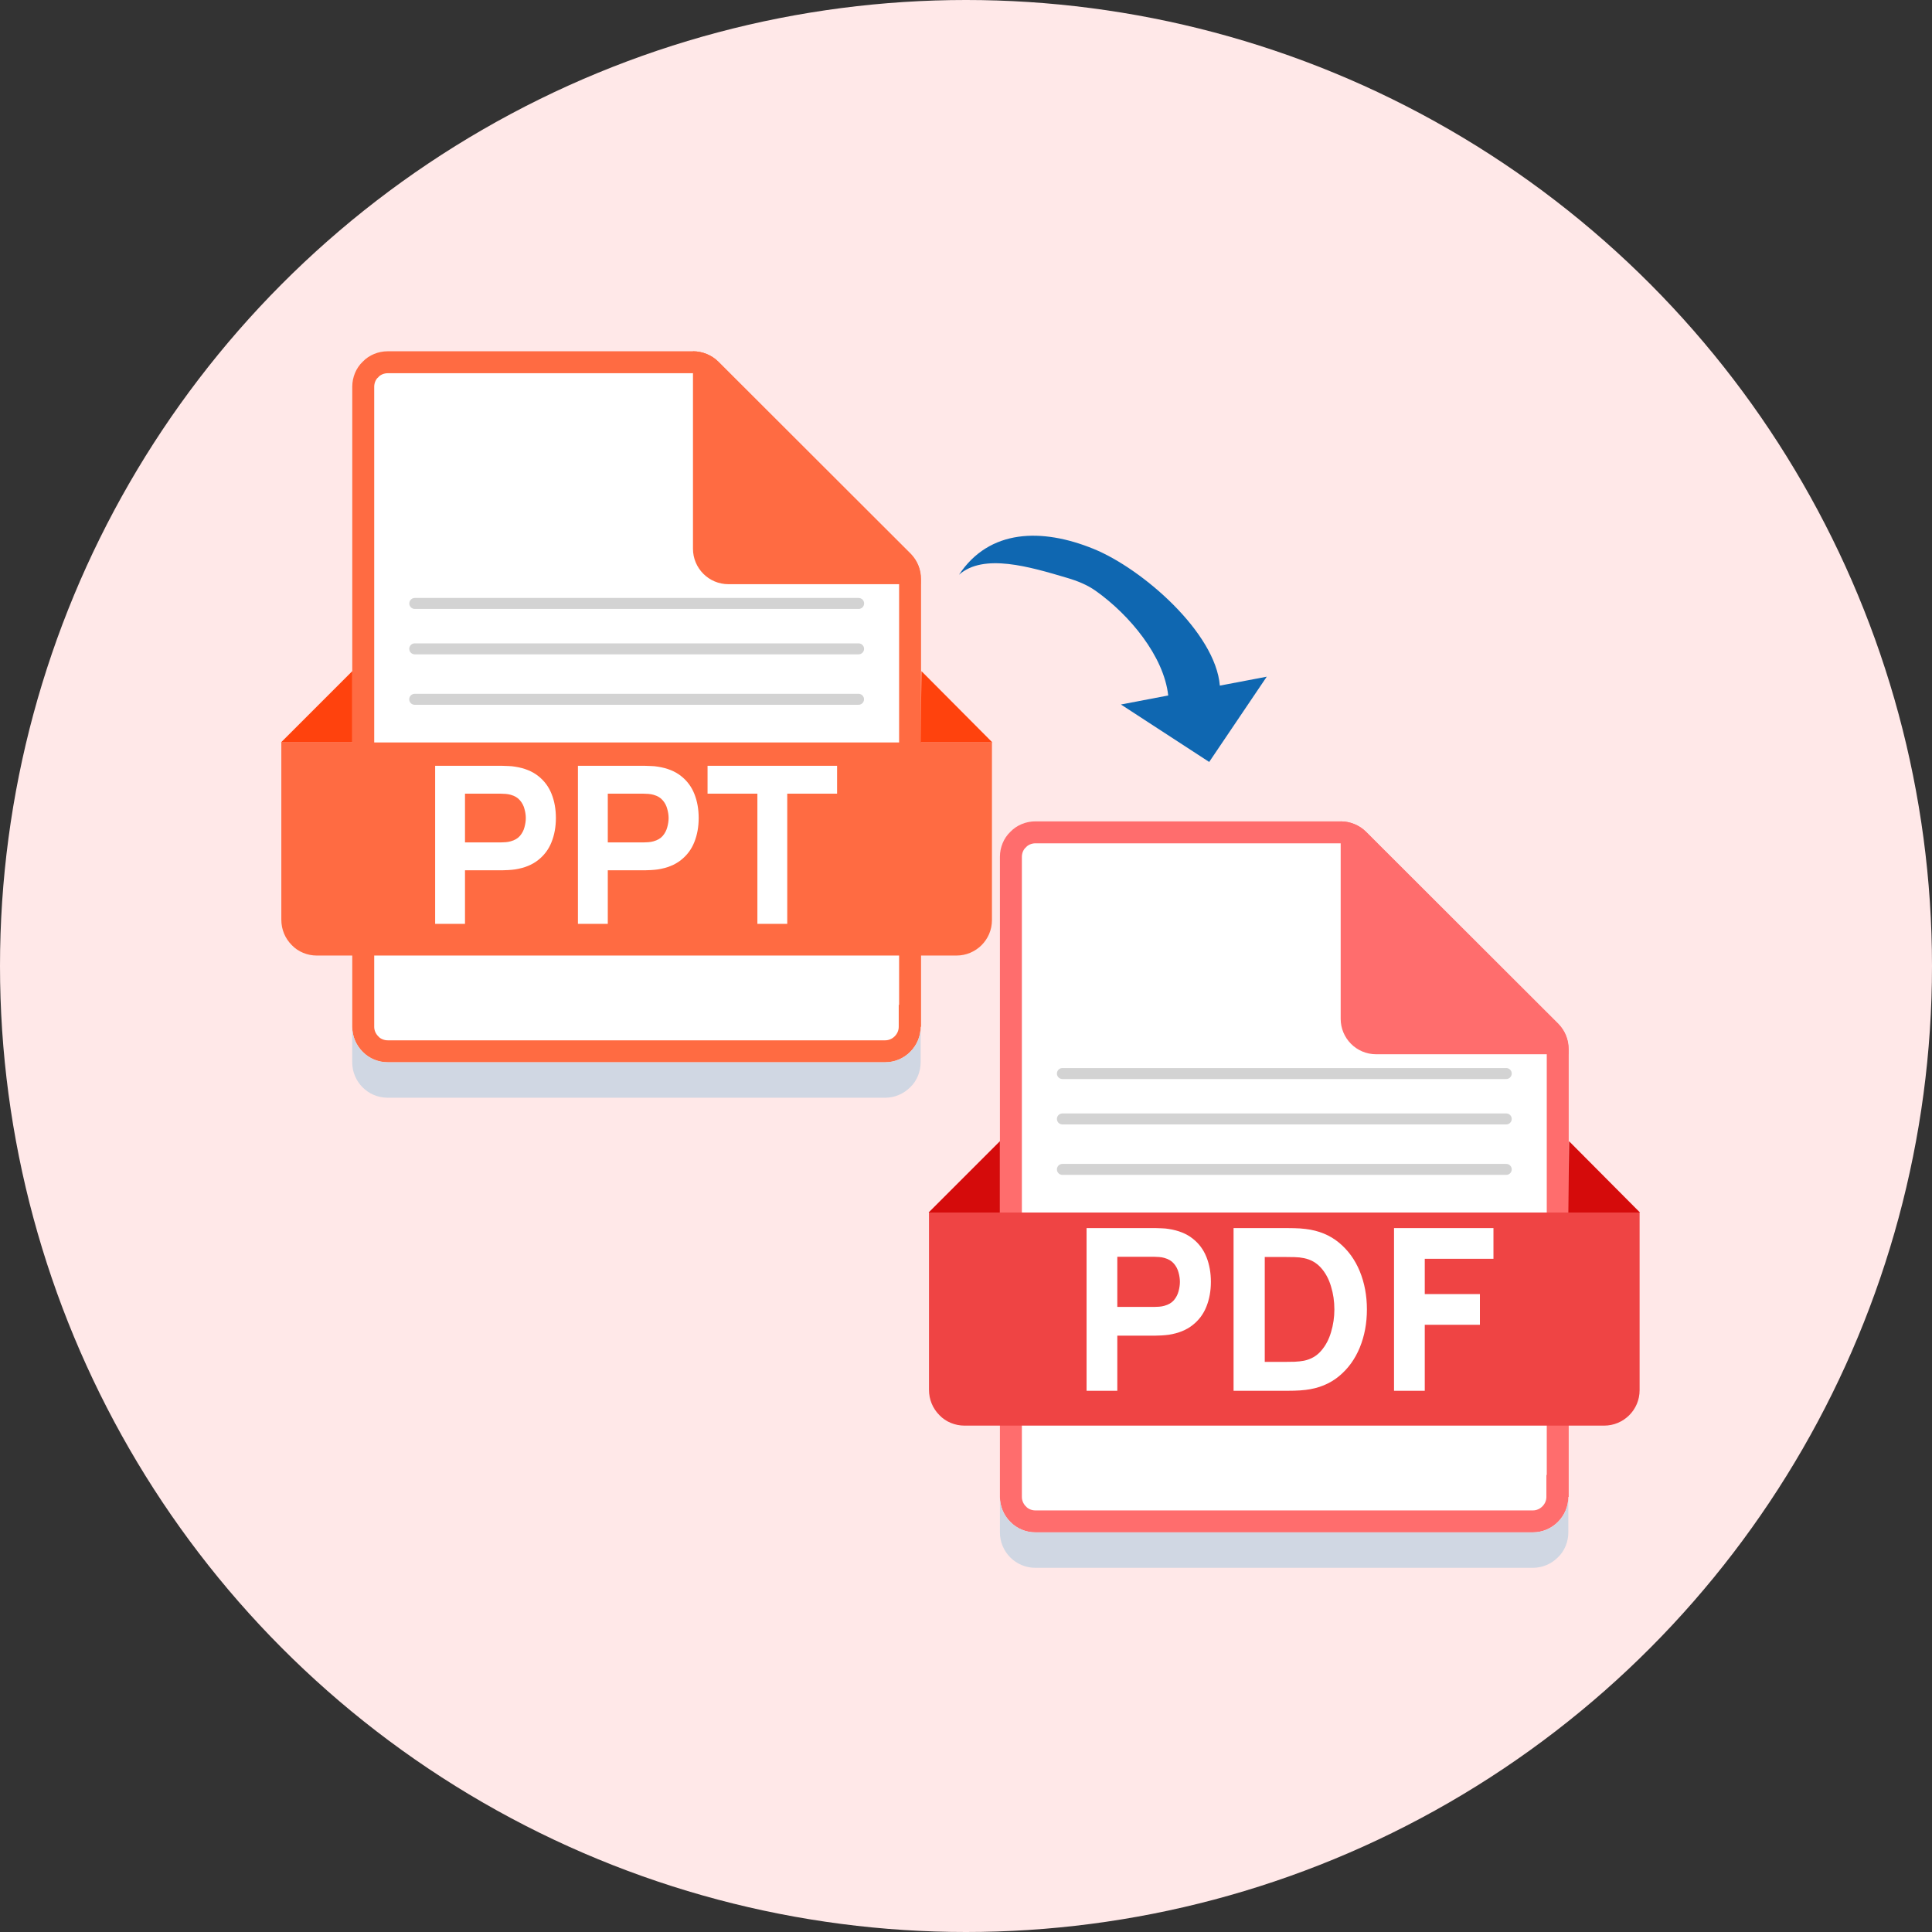 <svg width="88" height="88" viewBox="0 0 88 88" fill="none" xmlns="http://www.w3.org/2000/svg">
<rect x="0" y="0" width="88" height="88" fill="#333333" stroke="none"/>
<circle cx="44" cy="44" r="44" fill="#FFE8E8"/>
<g clip-path="url(#clip0_1869_29622)">
<path d="M41.453 46.27H41.436V46.77C41.436 47.06 41.32 47.342 41.106 47.555C40.893 47.769 40.611 47.885 40.321 47.885H17.66C17.361 47.885 17.072 47.764 16.884 47.566L16.88 47.56L16.875 47.555C16.661 47.342 16.545 47.06 16.545 46.77L16.545 17.615C16.545 17.316 16.666 17.026 16.864 16.839L16.875 16.83L16.884 16.819C17.072 16.621 17.361 16.5 17.66 16.5H31.566C31.862 16.5 32.159 16.62 32.368 16.829L41.123 25.584C41.335 25.796 41.453 26.077 41.453 26.387V46.27Z" fill="white" stroke="#FF6B42"/>
<path d="M41.934 46.77V48.385C41.934 48.81 41.764 49.235 41.458 49.524C41.152 49.83 40.744 50 40.319 50H17.658C16.757 50 16.043 49.269 16.043 48.385V46.77C16.043 47.195 16.213 47.603 16.519 47.909C16.825 48.215 17.233 48.385 17.658 48.385H40.319C41.22 48.385 41.934 47.654 41.934 46.77Z" fill="#D0D7E3"/>
<path d="M12.797 33.817H45.182V41.909C45.182 42.81 44.451 43.524 43.567 43.524H14.429C14.004 43.524 13.579 43.354 13.29 43.048C12.984 42.742 12.814 42.334 12.814 41.892V33.817H12.797Z" fill="#FF6B42"/>
<path d="M16.046 33.816V30.569L12.799 33.816H16.046ZM41.937 33.816L41.971 30.569L45.201 33.816H41.937Z" fill="#FF420D"/>
<path d="M41.934 26.388V26.609H33.179C32.279 26.609 31.564 25.878 31.564 24.994V16.001C31.989 16.001 32.414 16.171 32.721 16.477L41.492 25.232C41.782 25.538 41.952 25.946 41.934 26.388Z" fill="#FF6B42"/>
<path d="M19.82 42.081V34.881H22.86C22.93 34.881 23.023 34.884 23.14 34.891C23.26 34.894 23.367 34.904 23.46 34.921C23.89 34.988 24.242 35.129 24.515 35.346C24.792 35.563 24.995 35.836 25.125 36.166C25.255 36.493 25.32 36.858 25.32 37.261C25.32 37.664 25.253 38.031 25.12 38.361C24.99 38.688 24.787 38.959 24.51 39.176C24.237 39.393 23.887 39.534 23.46 39.601C23.367 39.614 23.26 39.624 23.14 39.631C23.02 39.638 22.927 39.641 22.86 39.641H21.18V42.081H19.82ZM21.18 38.371H22.8C22.87 38.371 22.947 38.368 23.03 38.361C23.113 38.354 23.19 38.341 23.26 38.321C23.444 38.271 23.585 38.188 23.685 38.071C23.785 37.951 23.854 37.819 23.89 37.676C23.93 37.529 23.95 37.391 23.95 37.261C23.95 37.131 23.93 36.994 23.89 36.851C23.854 36.704 23.785 36.573 23.685 36.456C23.585 36.336 23.444 36.251 23.26 36.201C23.19 36.181 23.113 36.168 23.03 36.161C22.947 36.154 22.87 36.151 22.8 36.151H21.18V38.371ZM26.324 42.081V34.881H29.364C29.434 34.881 29.527 34.884 29.644 34.891C29.764 34.894 29.871 34.904 29.964 34.921C30.394 34.988 30.746 35.129 31.019 35.346C31.296 35.563 31.499 35.836 31.629 36.166C31.759 36.493 31.824 36.858 31.824 37.261C31.824 37.664 31.757 38.031 31.624 38.361C31.494 38.688 31.291 38.959 31.014 39.176C30.741 39.393 30.391 39.534 29.964 39.601C29.871 39.614 29.764 39.624 29.644 39.631C29.524 39.638 29.431 39.641 29.364 39.641H27.684V42.081H26.324ZM27.684 38.371H29.304C29.374 38.371 29.451 38.368 29.534 38.361C29.617 38.354 29.694 38.341 29.764 38.321C29.947 38.271 30.089 38.188 30.189 38.071C30.289 37.951 30.357 37.819 30.394 37.676C30.434 37.529 30.454 37.391 30.454 37.261C30.454 37.131 30.434 36.994 30.394 36.851C30.357 36.704 30.289 36.573 30.189 36.456C30.089 36.336 29.947 36.251 29.764 36.201C29.694 36.181 29.617 36.168 29.534 36.161C29.451 36.154 29.374 36.151 29.304 36.151H27.684V38.371ZM34.498 42.081V36.151H32.228V34.881H38.128V36.151H35.858V42.081H34.498Z" fill="white"/>
<path d="M18.893 27.486H39.109" stroke="#D3D3D3" stroke-width="0.5" stroke-linecap="round"/>
<path d="M18.891 29.554H39.107" stroke="#D3D3D3" stroke-width="0.5" stroke-linecap="round"/>
<path d="M18.889 31.852H39.105" stroke="#D3D3D3" stroke-width="0.5" stroke-linecap="round"/>
</g>
<g clip-path="url(#clip1_1869_29622)">
<path d="M70.953 67.682H70.936V68.182C70.936 68.473 70.82 68.754 70.606 68.968C70.393 69.181 70.111 69.297 69.821 69.297H47.16C46.861 69.297 46.572 69.176 46.384 68.978L46.38 68.973L46.374 68.968C46.161 68.754 46.045 68.473 46.045 68.182V39.027C46.045 38.729 46.166 38.439 46.364 38.252L46.375 38.242L46.384 38.232C46.572 38.034 46.861 37.912 47.16 37.912H61.066C61.362 37.912 61.659 38.032 61.868 38.242L70.623 46.997C70.835 47.209 70.953 47.489 70.953 47.799V67.682Z" fill="white" stroke="#FF6D6D"/>
<path d="M71.436 68.182V69.797C71.436 70.222 71.266 70.647 70.96 70.936C70.654 71.242 70.246 71.412 69.821 71.412H47.16C46.259 71.412 45.545 70.681 45.545 69.797V68.182C45.545 68.607 45.715 69.015 46.021 69.321C46.327 69.627 46.735 69.797 47.16 69.797H69.821C70.722 69.797 71.436 69.066 71.436 68.182Z" fill="#D0D7E3"/>
<path d="M42.297 55.228H74.682V63.32C74.682 64.221 73.951 64.935 73.067 64.935H43.929C43.504 64.935 43.079 64.765 42.79 64.459C42.484 64.153 42.314 63.745 42.314 63.303V55.228H42.297Z" fill="#EF4444"/>
<path d="M45.544 55.228V51.981L42.297 55.228H45.544ZM71.435 55.228L71.469 51.981L74.699 55.228H71.435Z" fill="#D50B0B"/>
<path d="M71.436 47.8V48.02H62.681C61.78 48.02 61.066 47.289 61.066 46.406V37.413C61.491 37.413 61.916 37.583 62.222 37.889L70.994 46.644C71.283 46.95 71.453 47.358 71.436 47.8Z" fill="#FF6D6D"/>
<path d="M49.492 63.349V55.937H52.621C52.693 55.937 52.789 55.94 52.91 55.947C53.033 55.95 53.143 55.961 53.239 55.978C53.682 56.047 54.044 56.193 54.325 56.416C54.61 56.639 54.819 56.92 54.953 57.26C55.087 57.596 55.154 57.972 55.154 58.387C55.154 58.802 55.085 59.179 54.948 59.519C54.814 59.855 54.605 60.135 54.32 60.358C54.038 60.581 53.678 60.727 53.239 60.796C53.143 60.809 53.033 60.82 52.91 60.827C52.786 60.834 52.69 60.837 52.621 60.837H50.892V63.349H49.492ZM50.892 59.529H52.56C52.632 59.529 52.711 59.526 52.796 59.519C52.882 59.512 52.961 59.499 53.033 59.478C53.222 59.427 53.368 59.341 53.471 59.221C53.574 59.097 53.644 58.962 53.682 58.814C53.723 58.663 53.743 58.521 53.743 58.387C53.743 58.253 53.723 58.112 53.682 57.965C53.644 57.814 53.574 57.678 53.471 57.558C53.368 57.435 53.222 57.347 53.033 57.296C52.961 57.275 52.882 57.261 52.796 57.255C52.711 57.248 52.632 57.244 52.56 57.244H50.892V59.529ZM56.187 63.349V55.937H58.586C58.644 55.937 58.764 55.938 58.946 55.942C59.128 55.945 59.303 55.957 59.471 55.978C60.068 56.05 60.574 56.258 60.989 56.601C61.405 56.944 61.72 57.38 61.937 57.908C62.153 58.437 62.261 59.015 62.261 59.643C62.261 60.271 62.153 60.849 61.937 61.377C61.72 61.906 61.405 62.342 60.989 62.685C60.574 63.028 60.068 63.236 59.471 63.308C59.303 63.328 59.128 63.34 58.946 63.344C58.764 63.347 58.644 63.349 58.586 63.349H56.187ZM57.608 62.031H58.586C58.678 62.031 58.804 62.029 58.962 62.026C59.119 62.019 59.262 62.004 59.389 61.98C59.711 61.914 59.974 61.763 60.176 61.527C60.382 61.29 60.533 61.005 60.629 60.672C60.729 60.339 60.779 59.996 60.779 59.643C60.779 59.272 60.727 58.92 60.624 58.588C60.525 58.255 60.372 57.973 60.166 57.743C59.96 57.514 59.701 57.368 59.389 57.306C59.262 57.279 59.119 57.263 58.962 57.26C58.804 57.256 58.678 57.255 58.586 57.255H57.608V62.031ZM63.496 63.349V55.937H68.025V57.337H64.896V58.943H67.408V60.343H64.896V63.349H63.496Z" fill="white"/>
<path d="M48.391 48.898H68.607" stroke="#D3D3D3" stroke-width="0.5" stroke-linecap="round"/>
<path d="M48.391 50.966H68.607" stroke="#D3D3D3" stroke-width="0.5" stroke-linecap="round"/>
<path d="M48.391 53.264H68.607" stroke="#D3D3D3" stroke-width="0.5" stroke-linecap="round"/>
</g>
<path d="M53.211 31.678L51.057 32.089L55.077 34.706L57.699 30.822L55.562 31.229C55.367 28.815 52.034 25.902 49.801 24.997C47.452 24.044 45.064 24.095 43.681 26.179C44.804 25.187 46.898 25.815 48.611 26.323C49.072 26.459 49.523 26.638 49.914 26.917C51.45 28.008 53.011 29.884 53.211 31.678Z" fill="#0F67B1"/>
<defs>
<clipPath id="clip0_1869_29622">
<rect width="34" height="34" fill="white" transform="translate(12 16)"/>
</clipPath>
<clipPath id="clip1_1869_29622">
<rect width="34" height="34" fill="white" transform="translate(41.5 37.412)"/>
</clipPath>
</defs>
</svg>
